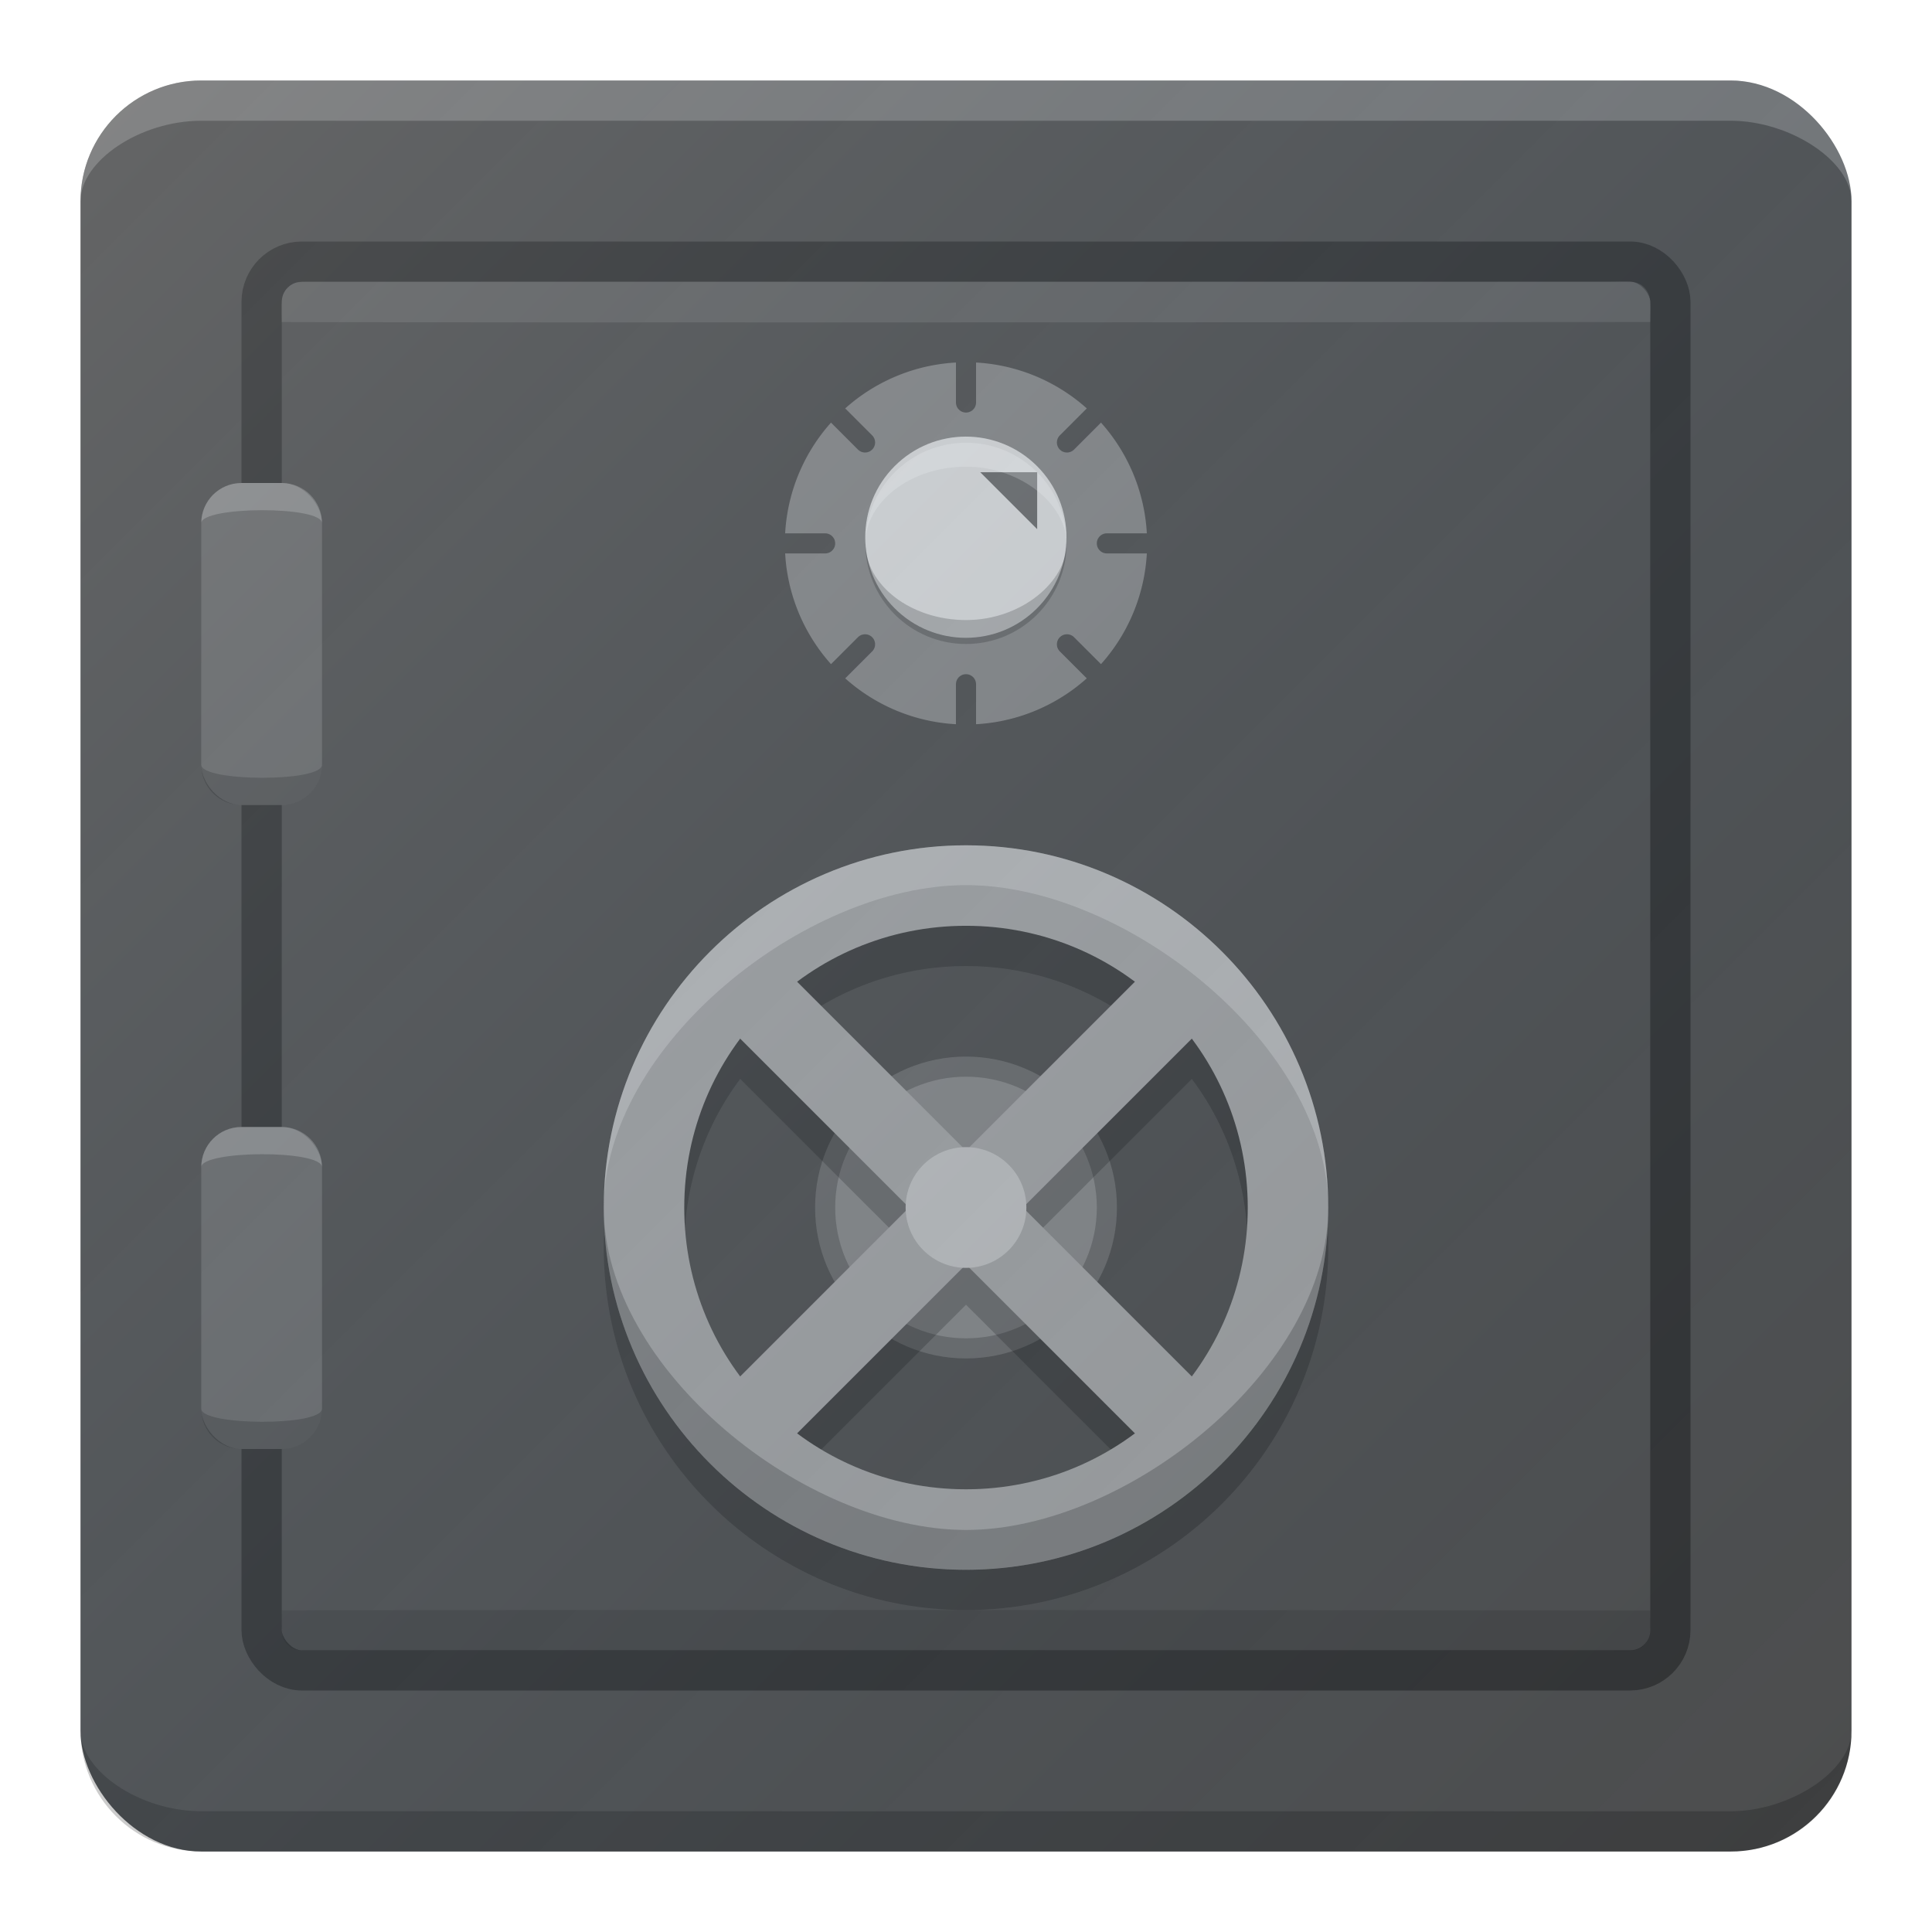 <?xml version="1.0" encoding="UTF-8" standalone="no"?>
<!-- Created with Inkscape (http://www.inkscape.org/) -->

<svg
   xmlns:dc="http://purl.org/dc/elements/1.1/"
   xmlns:cc="http://creativecommons.org/ns#"
   xmlns:rdf="http://www.w3.org/1999/02/22-rdf-syntax-ns#"
   xmlns:svg="http://www.w3.org/2000/svg"
   xmlns="http://www.w3.org/2000/svg"
   xmlns:xlink="http://www.w3.org/1999/xlink"
   xmlns:sodipodi="http://sodipodi.sourceforge.net/DTD/sodipodi-0.dtd"
   xmlns:inkscape="http://www.inkscape.org/namespaces/inkscape"
   width="48"
   height="48"
   id="svg2"
   version="1.1"
   inkscape:version="0.91 r13725"
   sodipodi:docname="deja-dup.svg"
   inkscape:export-filename="/home/afel/Pictures/evos-mockups/personal-app-icons/dejadup"
   inkscape:export-xdpi="360"
   inkscape:export-ydpi="360">
  <defs
     id="defs4">
    <linearGradient
       inkscape:collect="always"
       id="linearGradient4841">
      <stop
         style="stop-color:#ffffff;stop-opacity:0.149"
         offset="0"
         id="stop4843" />
      <stop
         style="stop-color:#177ed5;stop-opacity:0"
         offset="1"
         id="stop4845" />
    </linearGradient>
    <inkscape:perspective
       sodipodi:type="inkscape:persp3d"
       inkscape:vp_x="0 : 12 : 1"
       inkscape:vp_y="0 : 1000 : 0"
       inkscape:vp_z="24 : 12 : 1"
       inkscape:persp3d-origin="12 : 8 : 1"
       id="perspective3810" />
    <linearGradient
       inkscape:collect="always"
       xlink:href="#linearGradient4841"
       id="linearGradient4847"
       x1="-68"
       y1="996.362"
       x2="-20"
       y2="1044.362"
       gradientUnits="userSpaceOnUse"
       gradientTransform="translate(68,8)" />
  </defs>
  <sodipodi:namedview
     id="base"
     pagecolor="#ffffff"
     bordercolor="#666666"
     borderopacity="1.0"
     inkscape:pageopacity="0.0"
     inkscape:pageshadow="2"
     inkscape:zoom="8"
     inkscape:cx="19.659198"
     inkscape:cy="16.424311"
     inkscape:document-units="px"
     inkscape:current-layer="layer1"
     showgrid="false"
     inkscape:snap-grids="true"
     inkscape:object-paths="true"
     inkscape:snap-intersection-paths="true"
     inkscape:snap-smooth-nodes="true"
     inkscape:object-nodes="true"
     inkscape:snap-midpoints="true"
     inkscape:window-width="1680"
     inkscape:window-height="996"
     inkscape:window-x="0"
     inkscape:window-y="27"
     inkscape:window-maximized="1"
     inkscape:showpageshadow="false"
     borderlayer="true"
     inkscape:snap-bbox="true"
     inkscape:snap-nodes="true"
     inkscape:bbox-paths="true"
     inkscape:bbox-nodes="true"
     inkscape:snap-bbox-edge-midpoints="true"
     inkscape:snap-bbox-midpoints="false"
     inkscape:snap-global="true">
    <inkscape:grid
       type="xygrid"
       id="grid3808"
       empspacing="4"
       visible="true"
       enabled="true"
       snapvisiblegridlinesonly="true" />
  </sodipodi:namedview>
  <g
     inkscape:label="Layer 1"
     inkscape:groupmode="layer"
     id="layer1"
     transform="translate(0,-1004.362)">
    <rect
       style="opacity:1;fill:#4d4d4d;fill-opacity:1;stroke:none;stroke-width:0.5;stroke-linecap:round;stroke-miterlimit:4;stroke-dasharray:none;stroke-opacity:1"
       id="rect4135"
       width="44"
       height="44"
       x="2"
       y="1006.362"
       rx="3"
       ry="3" />
    <rect
       style="opacity:1;fill:#4d4d4d;fill-opacity:1;stroke:#333333;stroke-width:1;stroke-linecap:round;stroke-linejoin:round;stroke-miterlimit:4;stroke-dasharray:none;stroke-opacity:1"
       id="rect4137"
       width="35"
       height="35"
       x="6.5"
       y="1010.862"
       rx="1"
       ry="1" />
    <rect
       style="opacity:1;fill:#666666;fill-opacity:1;stroke:none;stroke-width:1;stroke-linecap:round;stroke-linejoin:round;stroke-miterlimit:4;stroke-dasharray:none;stroke-opacity:1"
       id="rect4141"
       width="3"
       height="8"
       x="5"
       y="1016.362"
       rx="1"
       ry="1" />
    <rect
       style="opacity:1;fill:#666666;fill-opacity:1;stroke:none;stroke-width:1;stroke-linecap:round;stroke-linejoin:round;stroke-miterlimit:4;stroke-dasharray:none;stroke-opacity:1"
       id="rect4141-8"
       width="3"
       height="8"
       x="5"
       y="1032.362"
       rx="1"
       ry="1" />
    <path
       style="opacity:1;fill:#808080;fill-opacity:1;stroke:none;stroke-width:1;stroke-linecap:round;stroke-linejoin:round;stroke-miterlimit:4;stroke-dasharray:none;stroke-opacity:1"
       d="m 28.5,1017.862 a 4.5,4.5 0 0 1 -4.5,4.5 4.5,4.5 0 0 1 -4.5,-4.5 4.5,4.5 0 0 1 4.5,-4.5 4.5,4.5 0 0 1 4.5,4.5 z"
       id="path4158"
       inkscape:connector-curvature="0" />
    <g
       id="g4341"
       transform="translate(0,-1)">
      <path
         inkscape:connector-curvature="0"
         id="path4160"
         d="m 24,1014.362 0,1"
         style="fill:none;fill-rule:evenodd;stroke:#4d4d4d;stroke-width:0.5;stroke-linecap:round;stroke-linejoin:miter;stroke-miterlimit:4;stroke-dasharray:none;stroke-opacity:1" />
      <path
         inkscape:connector-curvature="0"
         id="path4160-4"
         d="m 28.5,1018.862 -1,0"
         style="fill:none;fill-rule:evenodd;stroke:#4d4d4d;stroke-width:0.5;stroke-linecap:round;stroke-linejoin:miter;stroke-miterlimit:4;stroke-dasharray:none;stroke-opacity:1" />
      <path
         inkscape:connector-curvature="0"
         id="path4160-4-6"
         d="m 20.5,1018.862 -1,0"
         style="fill:none;fill-rule:evenodd;stroke:#4d4d4d;stroke-width:0.5;stroke-linecap:round;stroke-linejoin:miter;stroke-miterlimit:4;stroke-dasharray:none;stroke-opacity:1" />
      <path
         inkscape:connector-curvature="0"
         id="path4160-43"
         d="m 24,1022.362 0,1"
         style="fill:none;fill-rule:evenodd;stroke:#4d4d4d;stroke-width:0.5;stroke-linecap:round;stroke-linejoin:miter;stroke-miterlimit:4;stroke-dasharray:none;stroke-opacity:1" />
      <path
         inkscape:connector-curvature="0"
         id="path4160-4-8"
         d="m 27.215,1022.077 -0.707,-0.707"
         style="fill:none;fill-rule:evenodd;stroke:#4d4d4d;stroke-width:0.5;stroke-linecap:round;stroke-linejoin:miter;stroke-miterlimit:4;stroke-dasharray:none;stroke-opacity:1" />
      <path
         inkscape:connector-curvature="0"
         id="path4160-4-8-6"
         d="m 21.492,1016.355 -0.707,-0.707"
         style="fill:none;fill-rule:evenodd;stroke:#4d4d4d;stroke-width:0.5;stroke-linecap:round;stroke-linejoin:miter;stroke-miterlimit:4;stroke-dasharray:none;stroke-opacity:1" />
      <path
         inkscape:connector-curvature="0"
         id="path4160-4-8-2"
         d="m 26.508,1016.355 0.707,-0.707"
         style="fill:none;fill-rule:evenodd;stroke:#4d4d4d;stroke-width:0.5;stroke-linecap:round;stroke-linejoin:miter;stroke-miterlimit:4;stroke-dasharray:none;stroke-opacity:1" />
      <path
         inkscape:connector-curvature="0"
         id="path4160-4-8-2-1"
         d="m 20.785,1022.077 0.707,-0.707"
         style="fill:none;fill-rule:evenodd;stroke:#4d4d4d;stroke-width:0.5;stroke-linecap:round;stroke-linejoin:miter;stroke-miterlimit:4;stroke-dasharray:none;stroke-opacity:1" />
    </g>
    <circle
       style="opacity:1;fill:#cccccc;fill-opacity:1;stroke:none;stroke-width:0.1;stroke-linecap:round;stroke-linejoin:round;stroke-miterlimit:4;stroke-dasharray:none;stroke-opacity:1"
       id="path4307"
       cx="736.708"
       cy="702.767"
       r="2.5"
       transform="matrix(0.707,0.707,-0.707,0.707,0,0)" />
    <circle
       style="opacity:1;fill:#808080;fill-opacity:1;stroke:#666666;stroke-width:0.5;stroke-linecap:round;stroke-linejoin:round;stroke-miterlimit:4;stroke-dasharray:none;stroke-opacity:1"
       id="path4438"
       cx="24"
       cy="1034.362"
       r="3.5" />
    <g
       id="g4501"
       transform="translate(29,-0.999)"
       style="fill:#000000;fill-opacity:1;opacity:0.2">
      <g
         transform="translate(-27.636,0.95)"
         id="g4421-6"
         style="fill:#000000;fill-opacity:1">
        <path
           id="rect4389-3-2"
           transform="translate(27.636,1003.412)"
           d="m -9.949,26.049 c -0.256,0 -0.511,0.099 -0.707,0.295 -0.392,0.392 -0.392,1.022 0,1.414 L -6.414,32 -10.656,36.242 c -0.392,0.392 -0.392,1.022 0,1.414 0.392,0.392 1.022,0.392 1.414,0 L -5,33.414 -0.758,37.656 c 0.392,0.392 1.022,0.392 1.414,0 0.392,-0.392 0.392,-1.022 0,-1.414 L -3.586,32 0.656,27.758 c 0.392,-0.392 0.392,-1.022 0,-1.414 -0.392,-0.392 -1.022,-0.392 -1.414,0 L -5,30.586 -9.242,26.344 C -9.438,26.148 -9.694,26.049 -9.949,26.049 Z"
           style="opacity:1;fill:#000000;fill-opacity:1;stroke:none;stroke-width:0.5;stroke-linecap:round;stroke-linejoin:round;stroke-miterlimit:4;stroke-dasharray:none;stroke-opacity:1"
           inkscape:connector-curvature="0" />
      </g>
      <path
         inkscape:connector-curvature="0"
         id="path4429-4"
         d="m -5,1027.362 c -4.959,0 -9,4.041 -9,9 0,4.959 4.041,9 9,9 4.959,0 9,-4.041 9,-9 0,-4.959 -4.041,-9 -9,-9 z m 0,2 c 3.878,0 7,3.122 7,7 0,3.878 -3.122,7 -7,7 -3.878,0 -7,-3.122 -7,-7 0,-3.878 3.122,-7 7,-7 z"
         style="color:#000000;font-style:normal;font-variant:normal;font-weight:normal;font-stretch:normal;font-size:medium;line-height:normal;font-family:sans-serif;text-indent:0;text-align:start;text-decoration:none;text-decoration-line:none;text-decoration-style:solid;text-decoration-color:#000000;letter-spacing:normal;word-spacing:normal;text-transform:none;direction:ltr;block-progression:tb;writing-mode:lr-tb;baseline-shift:baseline;text-anchor:start;white-space:normal;clip-rule:nonzero;display:inline;overflow:visible;visibility:visible;opacity:1;isolation:auto;mix-blend-mode:normal;color-interpolation:sRGB;color-interpolation-filters:linearRGB;solid-color:#000000;solid-opacity:1;fill:#000000;fill-opacity:1;fill-rule:nonzero;stroke:none;stroke-width:2;stroke-linecap:round;stroke-linejoin:round;stroke-miterlimit:4;stroke-dasharray:none;stroke-dashoffset:0;stroke-opacity:1;color-rendering:auto;image-rendering:auto;shape-rendering:auto;text-rendering:auto;enable-background:accumulate" />
    </g>
    <g
       id="g4501-4"
       transform="translate(29,-1.999)"
       style="fill:#999999;fill-opacity:1">
      <g
         transform="translate(-27.636,0.95)"
         id="g4421-6-1"
         style="fill:#999999;fill-opacity:1">
        <path
           id="rect4389-3-2-3"
           transform="translate(27.636,1003.412)"
           d="m -9.949,26.049 c -0.256,0 -0.511,0.099 -0.707,0.295 -0.392,0.392 -0.392,1.022 0,1.414 L -6.414,32 -10.656,36.242 c -0.392,0.392 -0.392,1.022 0,1.414 0.392,0.392 1.022,0.392 1.414,0 L -5,33.414 -0.758,37.656 c 0.392,0.392 1.022,0.392 1.414,0 0.392,-0.392 0.392,-1.022 0,-1.414 L -3.586,32 0.656,27.758 c 0.392,-0.392 0.392,-1.022 0,-1.414 -0.392,-0.392 -1.022,-0.392 -1.414,0 L -5,30.586 -9.242,26.344 C -9.438,26.148 -9.694,26.049 -9.949,26.049 Z"
           style="opacity:1;fill:#999999;fill-opacity:1;stroke:none;stroke-width:0.5;stroke-linecap:round;stroke-linejoin:round;stroke-miterlimit:4;stroke-dasharray:none;stroke-opacity:1"
           inkscape:connector-curvature="0" />
      </g>
      <path
         inkscape:connector-curvature="0"
         id="path4429-4-0"
         d="m -5,1027.362 c -4.959,0 -9,4.041 -9,9 0,4.959 4.041,9 9,9 4.959,0 9,-4.041 9,-9 0,-4.959 -4.041,-9 -9,-9 z m 0,2 c 3.878,0 7,3.122 7,7 0,3.878 -3.122,7 -7,7 -3.878,0 -7,-3.122 -7,-7 0,-3.878 3.122,-7 7,-7 z"
         style="color:#000000;font-style:normal;font-variant:normal;font-weight:normal;font-stretch:normal;font-size:medium;line-height:normal;font-family:sans-serif;text-indent:0;text-align:start;text-decoration:none;text-decoration-line:none;text-decoration-style:solid;text-decoration-color:#000000;letter-spacing:normal;word-spacing:normal;text-transform:none;direction:ltr;block-progression:tb;writing-mode:lr-tb;baseline-shift:baseline;text-anchor:start;white-space:normal;clip-rule:nonzero;display:inline;overflow:visible;visibility:visible;opacity:1;isolation:auto;mix-blend-mode:normal;color-interpolation:sRGB;color-interpolation-filters:linearRGB;solid-color:#000000;solid-opacity:1;fill:#999999;fill-opacity:1;fill-rule:nonzero;stroke:none;stroke-width:2;stroke-linecap:round;stroke-linejoin:round;stroke-miterlimit:4;stroke-dasharray:none;stroke-dashoffset:0;stroke-opacity:1;color-rendering:auto;image-rendering:auto;shape-rendering:auto;text-rendering:auto;enable-background:accumulate" />
    </g>
    <circle
       style="opacity:1;fill:#b2b2b2;fill-opacity:1;stroke:none;stroke-width:0.5;stroke-linecap:round;stroke-linejoin:round;stroke-miterlimit:4;stroke-dasharray:none;stroke-opacity:1"
       id="path4438-4"
       cx="24"
       cy="1034.362"
       r="1.5" />
    <g
       id="g4501-4-8"
       transform="translate(-8,-1.999)"
       style="fill:#999999;fill-opacity:1;opacity:0.2">
      <g
         transform="translate(-27.636,0.95)"
         id="g4421-6-1-9"
         style="fill:#999999;fill-opacity:1" />
      <path
         inkscape:connector-curvature="0"
         id="path4429-4-0-2"
         d="m 41,1036.362 c 0,-4.959 -4.041,-9 -9,-9 -4.959,0 -9,4.041 -9,9 0,-4.015 5,-8.011 9,-8.011 4,0 9,4.011 9,8.011 z"
         style="color:#000000;font-style:normal;font-variant:normal;font-weight:normal;font-stretch:normal;font-size:medium;line-height:normal;font-family:sans-serif;text-indent:0;text-align:start;text-decoration:none;text-decoration-line:none;text-decoration-style:solid;text-decoration-color:#000000;letter-spacing:normal;word-spacing:normal;text-transform:none;direction:ltr;block-progression:tb;writing-mode:lr-tb;baseline-shift:baseline;text-anchor:start;white-space:normal;clip-rule:nonzero;display:inline;overflow:visible;visibility:visible;opacity:1;isolation:auto;mix-blend-mode:normal;color-interpolation:sRGB;color-interpolation-filters:linearRGB;solid-color:#000000;solid-opacity:1;fill:#ffffff;fill-opacity:1;fill-rule:nonzero;stroke:none;stroke-width:2;stroke-linecap:round;stroke-linejoin:round;stroke-miterlimit:4;stroke-dasharray:none;stroke-dashoffset:0;stroke-opacity:1;color-rendering:auto;image-rendering:auto;shape-rendering:auto;text-rendering:auto;enable-background:accumulate"
         sodipodi:nodetypes="csczc" />
    </g>
    <g
       id="g4501-4-8-8"
       transform="matrix(1,0,0,-1,-8,2070.724)"
       style="opacity:0.2;fill:#000000;fill-opacity:1">
      <g
         transform="translate(-27.636,0.95)"
         id="g4421-6-1-9-2"
         style="fill:#000000;fill-opacity:1" />
      <path
         inkscape:connector-curvature="0"
         id="path4429-4-0-2-2"
         d="m 41,1036.362 c 0,-4.959 -4.041,-9 -9,-9 -4.959,0 -9,4.041 -9,9 0,-4.015 5,-8.011 9,-8.011 4,0 9,4.011 9,8.011 z"
         style="color:#000000;font-style:normal;font-variant:normal;font-weight:normal;font-stretch:normal;font-size:medium;line-height:normal;font-family:sans-serif;text-indent:0;text-align:start;text-decoration:none;text-decoration-line:none;text-decoration-style:solid;text-decoration-color:#000000;letter-spacing:normal;word-spacing:normal;text-transform:none;direction:ltr;block-progression:tb;writing-mode:lr-tb;baseline-shift:baseline;text-anchor:start;white-space:normal;clip-rule:nonzero;display:inline;overflow:visible;visibility:visible;opacity:1;isolation:auto;mix-blend-mode:normal;color-interpolation:sRGB;color-interpolation-filters:linearRGB;solid-color:#000000;solid-opacity:1;fill:#000000;fill-opacity:1;fill-rule:nonzero;stroke:none;stroke-width:2;stroke-linecap:round;stroke-linejoin:round;stroke-miterlimit:4;stroke-dasharray:none;stroke-dashoffset:0;stroke-opacity:1;color-rendering:auto;image-rendering:auto;shape-rendering:auto;text-rendering:auto;enable-background:accumulate"
         sodipodi:nodetypes="csczc" />
    </g>
    <path
       style="fill:#666666;fill-opacity:1;fill-rule:evenodd;stroke:none;stroke-width:1px;stroke-linecap:butt;stroke-linejoin:miter;stroke-opacity:1"
       d="m 25.768,1016.094 -1.414,0 1.414,1.414 0,-1.414"
       id="path4321"
       inkscape:connector-curvature="0"
       sodipodi:nodetypes="cccc" />
    <path
       style="opacity:0.2;fill:#ffffff;fill-opacity:1;stroke:none;stroke-width:0.1;stroke-linecap:round;stroke-linejoin:round;stroke-miterlimit:4;stroke-dasharray:none;stroke-opacity:1"
       d="m 26.5,1017.862 c 0,-0.947 -1.119,-1.905 -2.5,-1.905 -1.381,0 -2.5,0.881 -2.5,1.905 0,-1.381 1.119,-2.5 2.5,-2.5 1.381,0 2.5,1.119 2.5,2.5 z"
       id="path4307-6"
       inkscape:connector-curvature="0"
       sodipodi:nodetypes="cccsc" />
    <path
       style="opacity:0.2;fill:#000000;fill-opacity:1;stroke:none;stroke-width:0.1;stroke-linecap:round;stroke-linejoin:round;stroke-miterlimit:4;stroke-dasharray:none;stroke-opacity:1"
       d="m 26.5,1017.862 c 0,0.947 -1.119,1.905 -2.5,1.905 -1.381,0 -2.5,-0.881 -2.5,-1.905 0,1.381 1.119,2.5 2.5,2.5 1.381,0 2.5,-1.119 2.5,-2.5 z"
       id="path4307-6-0"
       inkscape:connector-curvature="0"
       sodipodi:nodetypes="cccsc" />
    <path
       style="opacity:0.2;fill:#ffffff;fill-opacity:1;stroke:none;stroke-width:1;stroke-linecap:round;stroke-linejoin:round;stroke-miterlimit:4;stroke-dasharray:none;stroke-opacity:1"
       d="m 6,1016.362 1,0 c 0.554,0 1,0.446 1,1 0,-0.441 -3,-0.424 -3,0 0,-0.554 0.446,-1 1,-1 z"
       id="rect4141-2"
       inkscape:connector-curvature="0"
       sodipodi:nodetypes="ssccs" />
    <path
       style="opacity:0.2;fill:#000000;fill-opacity:1;stroke:none;stroke-width:1;stroke-linecap:round;stroke-linejoin:round;stroke-miterlimit:4;stroke-dasharray:none;stroke-opacity:1"
       d="m 6,1024.362 1,0 c 0.554,0 1,-0.446 1,-1 0,0.441 -3,0.424 -3,0 0,0.554 0.446,1 1,1 z"
       id="rect4141-2-9"
       inkscape:connector-curvature="0"
       sodipodi:nodetypes="ssccs" />
    <path
       style="opacity:0.2;fill:#ffffff;fill-opacity:1;stroke:none;stroke-width:1;stroke-linecap:round;stroke-linejoin:round;stroke-miterlimit:4;stroke-dasharray:none;stroke-opacity:1"
       d="m 6,1032.362 1,0 c 0.554,0 1,0.446 1,1 0,-0.441 -3,-0.424 -3,0 0,-0.554 0.446,-1 1,-1 z"
       id="rect4141-2-0"
       inkscape:connector-curvature="0"
       sodipodi:nodetypes="ssccs" />
    <path
       style="opacity:0.2;fill:#000000;fill-opacity:1;stroke:none;stroke-width:1;stroke-linecap:round;stroke-linejoin:round;stroke-miterlimit:4;stroke-dasharray:none;stroke-opacity:1"
       d="m 6,1040.362 1,0 c 0.554,0 1,-0.446 1,-1 0,0.441 -3,0.424 -3,0 0,0.554 0.446,1 1,1 z"
       id="rect4141-2-0-0"
       inkscape:connector-curvature="0"
       sodipodi:nodetypes="ssccs" />
    <path
       style="opacity:0.2;fill:#ffffff;fill-opacity:1;stroke:none;stroke-width:0.5;stroke-linecap:round;stroke-miterlimit:4;stroke-dasharray:none;stroke-opacity:1"
       d="m 5,1006.362 38,0 c 1.662,0 3,1.32 3,3 0,-1 -1.531,-2 -3,-2 -9.277,0 -36.732,0 -38,0 -1.525,0 -3,1 -3,2 0,-1.649 1.338,-3 3,-3 z"
       id="rect4135-2"
       inkscape:connector-curvature="0"
       sodipodi:nodetypes="sscsscs" />
    <path
       style="opacity:0.2;fill:#000000;fill-opacity:1;stroke:none;stroke-width:0.5;stroke-linecap:round;stroke-miterlimit:4;stroke-dasharray:none;stroke-opacity:1"
       d="m 5,1050.362 38,0 c 1.662,0 3,-1.32 3,-3 0,1 -1.531,2 -3,2 -9.277,0 -36.732,0 -38,0 -1.525,0 -3,-1 -3,-2 0,1.649 1.338,3 3,3 z"
       id="rect4135-2-1"
       inkscape:connector-curvature="0"
       sodipodi:nodetypes="sscsscs" />
    <path
       style="opacity:0.1;fill:#ffffff;fill-opacity:1;stroke:none;stroke-width:0.5;stroke-linecap:round;stroke-miterlimit:4;stroke-dasharray:none;stroke-opacity:1"
       d="m 8,1011.362 32,0 c 0.395,0 0.671,-0.053 0.853,0.143 0.181,0.196 0.16,0.402 0.147,0.857 -1,0 -28.009,0.025 -34,0 0,-0.412 -0.043,-0.66 0.137,-0.84 0.18,-0.18 0.278,-0.16 0.863,-0.16 z"
       id="rect4135-2-17"
       inkscape:connector-curvature="0"
       sodipodi:nodetypes="sszcczs" />
    <path
       style="opacity:0.1;fill:#000000;fill-opacity:1;stroke:none;stroke-width:0.5;stroke-linecap:round;stroke-miterlimit:4;stroke-dasharray:none;stroke-opacity:1"
       d="m 7.998,1045.373 32,0 c 0.395,0 0.671,0.053 0.853,-0.143 0.181,-0.196 0.16,-0.402 0.147,-0.857 -1,0 -28.009,-0.025 -34,0 0,0.412 -0.043,0.66 0.137,0.84 0.18,0.18 0.278,0.16 0.863,0.16 z"
       id="rect4135-2-17-8"
       inkscape:connector-curvature="0"
       sodipodi:nodetypes="sszcczs" />
    <rect
       style="opacity:1;fill:url(#linearGradient4847);fill-opacity:1;stroke:none;stroke-width:0.5;stroke-linecap:round;stroke-miterlimit:4;stroke-dasharray:none;stroke-opacity:1"
       id="rect4135-7"
       width="44"
       height="44"
       x="2"
       y="1006.362"
       rx="3"
       ry="3" />
  </g>
</svg>
